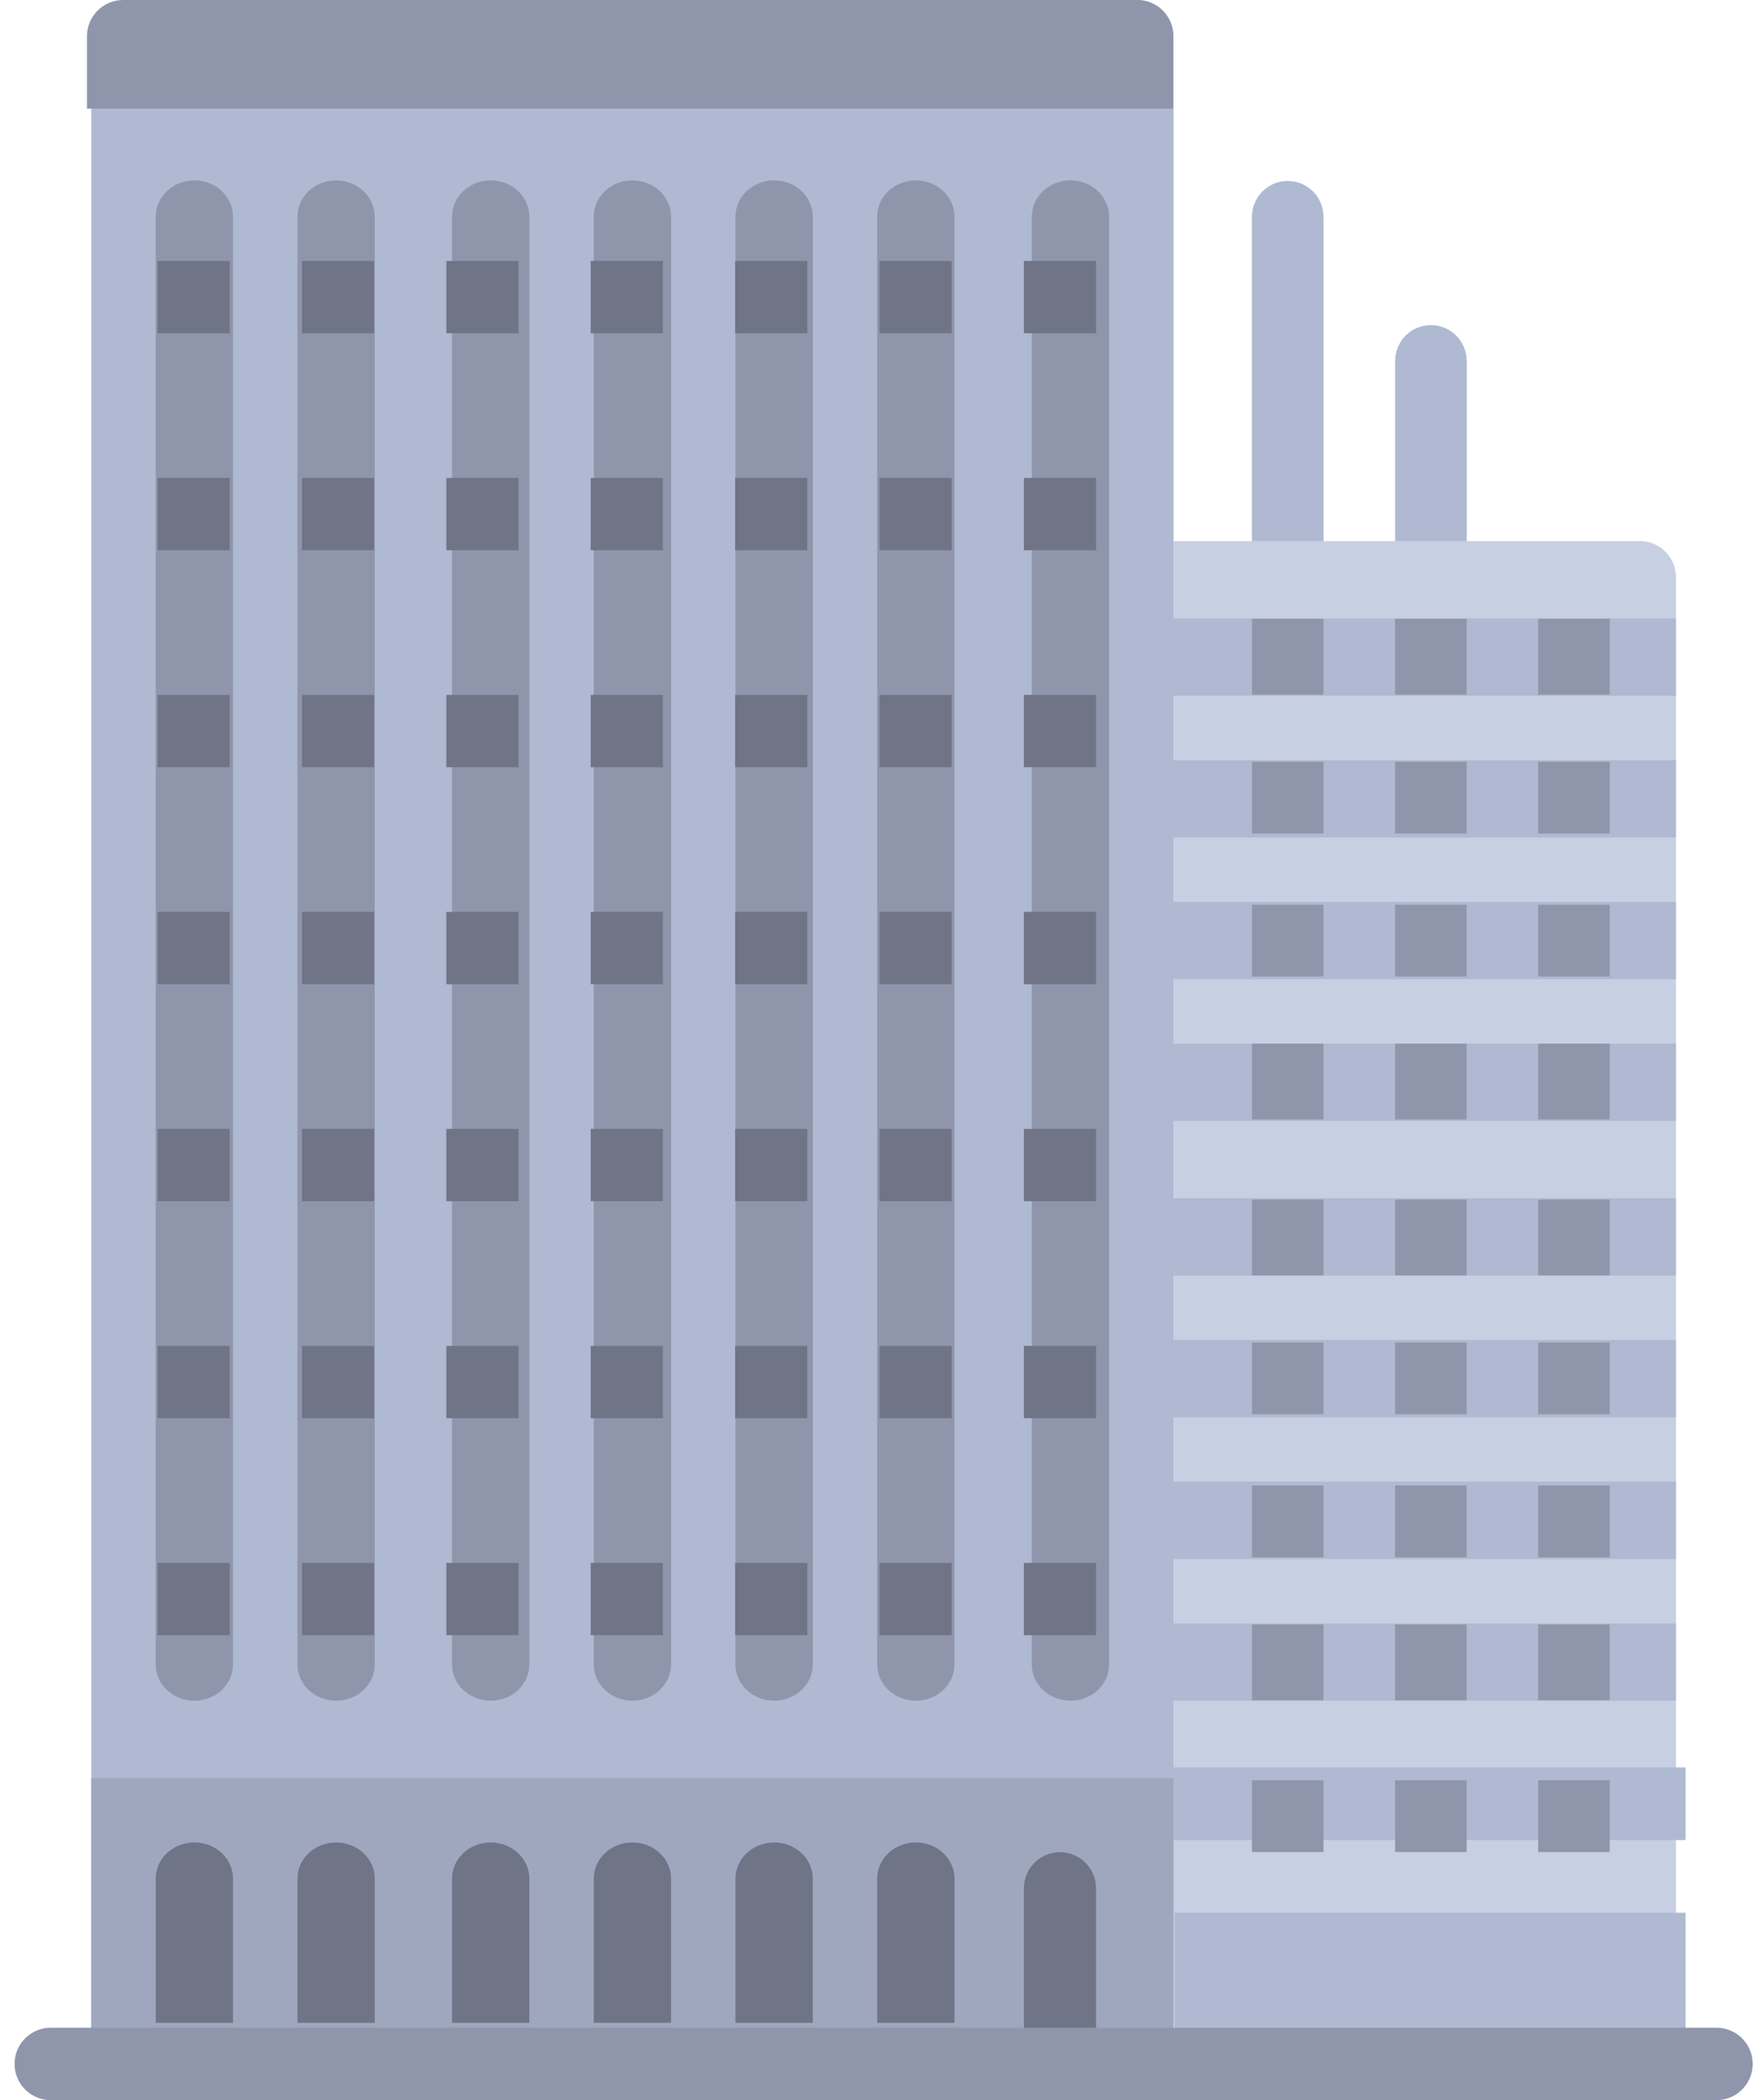 <svg width="84" height="100" viewBox="0 0 84 100" fill="none" xmlns="http://www.w3.org/2000/svg">
<path fill-rule="evenodd" clip-rule="evenodd" d="M61.32 8.615C60.379 8.615 59.615 9.384 59.615 10.332V29.21H63.025V10.332C63.025 9.384 62.262 8.615 61.32 8.615Z" fill="#AFB9D2"/>
<path fill-rule="evenodd" clip-rule="evenodd" d="M68.14 15.48C67.198 15.48 66.435 16.249 66.435 17.197V36.075H69.845V17.197C69.845 16.249 69.082 15.48 68.14 15.48Z" fill="#AFB9D2"/>
<path fill-rule="evenodd" clip-rule="evenodd" d="M55.881 25.767H78.099C79.042 25.767 79.808 26.538 79.808 27.49V98.159H55.881V25.767Z" fill="#C7CFE2"/>
<rect x="55.935" y="91.077" width="24.33" height="6.92" fill="#AFB9D2"/>
<rect x="54.197" y="84.157" width="26.068" height="3.46" fill="#AFB9D2"/>
<rect x="73.246" y="84.769" width="3.408" height="3.42" fill="#8F96AC"/>
<rect x="59.615" y="84.769" width="3.408" height="3.42" fill="#8F96AC"/>
<rect x="66.431" y="84.769" width="3.408" height="3.42" fill="#8F96AC"/>
<rect x="54.041" y="77.301" width="25.767" height="3.681" fill="#AFB9D2"/>
<rect x="73.246" y="77.35" width="3.408" height="3.61" fill="#8F96AC"/>
<rect x="59.615" y="77.35" width="3.408" height="3.61" fill="#8F96AC"/>
<rect x="66.431" y="77.35" width="3.408" height="3.61" fill="#8F96AC"/>
<rect x="54.041" y="70.552" width="25.767" height="3.681" fill="#AFB9D2"/>
<rect x="73.246" y="70.732" width="3.408" height="3.42" fill="#8F96AC"/>
<rect x="59.615" y="70.732" width="3.408" height="3.42" fill="#8F96AC"/>
<rect x="66.431" y="70.732" width="3.408" height="3.42" fill="#8F96AC"/>
<rect x="54.041" y="63.804" width="25.767" height="3.681" fill="#AFB9D2"/>
<rect x="73.246" y="63.924" width="3.408" height="3.42" fill="#8F96AC"/>
<rect x="59.615" y="63.924" width="3.408" height="3.42" fill="#8F96AC"/>
<rect x="66.431" y="63.924" width="3.408" height="3.42" fill="#8F96AC"/>
<rect x="54.041" y="57.056" width="25.767" height="3.681" fill="#AFB9D2"/>
<rect x="73.246" y="57.119" width="3.408" height="3.61" fill="#8F96AC"/>
<rect x="59.615" y="57.119" width="3.408" height="3.61" fill="#8F96AC"/>
<rect x="66.431" y="57.119" width="3.408" height="3.61" fill="#8F96AC"/>
<rect x="54.041" y="49.693" width="25.767" height="3.681" fill="#AFB9D2"/>
<rect x="73.246" y="49.693" width="3.408" height="3.61" fill="#8F96AC"/>
<rect x="59.615" y="49.693" width="3.408" height="3.61" fill="#8F96AC"/>
<rect x="66.431" y="49.693" width="3.408" height="3.61" fill="#8F96AC"/>
<rect x="54.041" y="42.944" width="25.767" height="3.681" fill="#AFB9D2"/>
<rect x="73.246" y="43.078" width="3.408" height="3.42" fill="#8F96AC"/>
<rect x="59.615" y="43.078" width="3.408" height="3.42" fill="#8F96AC"/>
<rect x="66.431" y="43.078" width="3.408" height="3.42" fill="#8F96AC"/>
<rect x="54.041" y="36.196" width="25.767" height="3.681" fill="#AFB9D2"/>
<rect x="73.246" y="36.27" width="3.408" height="3.42" fill="#8F96AC"/>
<rect x="59.615" y="36.27" width="3.408" height="3.42" fill="#8F96AC"/>
<rect x="66.431" y="36.27" width="3.408" height="3.42" fill="#8F96AC"/>
<rect x="54.041" y="29.448" width="25.767" height="3.681" fill="#AFB9D2"/>
<rect x="73.246" y="29.462" width="3.408" height="3.61" fill="#8F96AC"/>
<rect x="59.615" y="29.462" width="3.408" height="3.61" fill="#8F96AC"/>
<rect x="66.431" y="29.462" width="3.408" height="3.61" fill="#8F96AC"/>
<path fill-rule="evenodd" clip-rule="evenodd" d="M55.881 98.159H4.348V1.722C4.348 0.771 5.117 0 6.066 0H54.163C55.112 0 55.881 0.771 55.881 1.722V98.159Z" fill="#AFB9D2"/>
<path fill-rule="evenodd" clip-rule="evenodd" d="M9.256 80.981C8.239 80.981 7.415 80.21 7.415 79.258V10.313C7.415 9.361 8.239 8.589 9.256 8.589C10.272 8.589 11.096 9.361 11.096 10.313V79.258C11.096 80.21 10.272 80.981 9.256 80.981Z" fill="#8F96AC"/>
<rect x="4.348" y="84.662" width="51.534" height="13.497" fill="#9FA7BF"/>
<path fill-rule="evenodd" clip-rule="evenodd" d="M11.096 96.319V89.448C11.096 88.5 10.272 87.731 9.256 87.731C8.239 87.731 7.415 88.5 7.415 89.448V96.319H11.096Z" fill="#707487"/>
<path fill-rule="evenodd" clip-rule="evenodd" d="M16.004 80.981C14.988 80.981 14.164 80.21 14.164 79.258V10.313C14.164 9.361 14.988 8.589 16.004 8.589C17.02 8.589 17.845 9.361 17.845 10.313V79.258C17.845 80.21 17.02 80.981 16.004 80.981Z" fill="#8F96AC"/>
<path fill-rule="evenodd" clip-rule="evenodd" d="M17.845 96.319V89.448C17.845 88.5 17.02 87.731 16.004 87.731C14.988 87.731 14.164 88.5 14.164 89.448V96.319H17.845Z" fill="#707487"/>
<path fill-rule="evenodd" clip-rule="evenodd" d="M23.366 80.981C22.349 80.981 21.525 80.21 21.525 79.258V10.313C21.525 9.361 22.349 8.589 23.366 8.589C24.382 8.589 25.206 9.361 25.206 10.313V79.258C25.206 80.21 24.382 80.981 23.366 80.981Z" fill="#8F96AC"/>
<path fill-rule="evenodd" clip-rule="evenodd" d="M25.206 96.319V89.448C25.206 88.5 24.382 87.731 23.366 87.731C22.349 87.731 21.525 88.5 21.525 89.448V96.319H25.206Z" fill="#707487"/>
<path fill-rule="evenodd" clip-rule="evenodd" d="M30.114 80.981C29.098 80.981 28.274 80.21 28.274 79.258V10.313C28.274 9.361 29.098 8.589 30.114 8.589C31.131 8.589 31.955 9.361 31.955 10.313V79.258C31.955 80.21 31.131 80.981 30.114 80.981Z" fill="#8F96AC"/>
<path fill-rule="evenodd" clip-rule="evenodd" d="M31.955 96.319V89.448C31.955 88.5 31.131 87.731 30.114 87.731C29.098 87.731 28.274 88.5 28.274 89.448V96.319H31.955Z" fill="#707487"/>
<path fill-rule="evenodd" clip-rule="evenodd" d="M36.863 80.981C35.847 80.981 35.023 80.21 35.023 79.258V10.313C35.023 9.361 35.847 8.589 36.863 8.589C37.879 8.589 38.703 9.361 38.703 10.313V79.258C38.703 80.21 37.879 80.981 36.863 80.981Z" fill="#8F96AC"/>
<path fill-rule="evenodd" clip-rule="evenodd" d="M38.703 96.319V89.448C38.703 88.5 37.879 87.731 36.863 87.731C35.847 87.731 35.023 88.5 35.023 89.448V96.319H38.703Z" fill="#707487"/>
<path fill-rule="evenodd" clip-rule="evenodd" d="M43.611 80.981C42.595 80.981 41.771 80.21 41.771 79.258V10.313C41.771 9.361 42.595 8.589 43.611 8.589C44.628 8.589 45.452 9.361 45.452 10.313V79.258C45.452 80.21 44.628 80.981 43.611 80.981Z" fill="#8F96AC"/>
<path fill-rule="evenodd" clip-rule="evenodd" d="M45.452 96.319V89.448C45.452 88.5 44.628 87.731 43.611 87.731C42.595 87.731 41.771 88.499 41.771 89.448V96.319H45.452V96.319Z" fill="#707487"/>
<path fill-rule="evenodd" clip-rule="evenodd" d="M50.973 80.981C49.957 80.981 49.133 80.21 49.133 79.258V10.313C49.133 9.361 49.957 8.589 50.973 8.589C51.99 8.589 52.814 9.361 52.814 10.313V79.258C52.814 80.21 51.99 80.981 50.973 80.981Z" fill="#8F96AC"/>
<path fill-rule="evenodd" clip-rule="evenodd" d="M52.194 96.805V89.916C52.194 88.966 51.424 88.194 50.475 88.194C49.526 88.194 48.756 88.966 48.756 89.916V96.805H52.194Z" fill="#707487"/>
<rect x="7.502" y="74.418" width="3.438" height="3.444" fill="#707487"/>
<rect x="14.378" y="74.418" width="3.438" height="3.444" fill="#707487"/>
<rect x="21.253" y="74.418" width="3.438" height="3.444" fill="#707487"/>
<rect x="28.129" y="74.418" width="3.438" height="3.444" fill="#707487"/>
<rect x="35.005" y="74.418" width="3.438" height="3.444" fill="#707487"/>
<rect x="41.88" y="74.418" width="3.438" height="3.444" fill="#707487"/>
<rect x="48.756" y="74.418" width="3.438" height="3.444" fill="#707487"/>
<rect x="7.502" y="64.086" width="3.438" height="3.444" fill="#707487"/>
<rect x="14.378" y="64.086" width="3.438" height="3.444" fill="#707487"/>
<rect x="21.253" y="64.086" width="3.438" height="3.444" fill="#707487"/>
<rect x="28.129" y="64.086" width="3.438" height="3.444" fill="#707487"/>
<rect x="35.005" y="64.086" width="3.438" height="3.444" fill="#707487"/>
<rect x="41.88" y="64.086" width="3.438" height="3.444" fill="#707487"/>
<rect x="48.756" y="64.086" width="3.438" height="3.444" fill="#707487"/>
<rect x="7.502" y="53.753" width="3.438" height="3.444" fill="#707487"/>
<rect x="14.378" y="53.753" width="3.438" height="3.444" fill="#707487"/>
<rect x="21.253" y="53.753" width="3.438" height="3.444" fill="#707487"/>
<rect x="28.129" y="53.753" width="3.438" height="3.444" fill="#707487"/>
<rect x="35.005" y="53.753" width="3.438" height="3.444" fill="#707487"/>
<rect x="41.88" y="53.753" width="3.438" height="3.444" fill="#707487"/>
<rect x="48.756" y="53.753" width="3.438" height="3.444" fill="#707487"/>
<rect x="7.502" y="43.421" width="3.438" height="3.444" fill="#707487"/>
<rect x="14.378" y="43.421" width="3.438" height="3.444" fill="#707487"/>
<rect x="21.253" y="43.421" width="3.438" height="3.444" fill="#707487"/>
<rect x="28.129" y="43.421" width="3.438" height="3.444" fill="#707487"/>
<rect x="35.005" y="43.421" width="3.438" height="3.444" fill="#707487"/>
<rect x="41.88" y="43.421" width="3.438" height="3.444" fill="#707487"/>
<rect x="48.756" y="43.421" width="3.438" height="3.444" fill="#707487"/>
<rect x="7.502" y="33.089" width="3.438" height="3.444" fill="#707487"/>
<rect x="14.378" y="33.089" width="3.438" height="3.444" fill="#707487"/>
<rect x="21.253" y="33.089" width="3.438" height="3.444" fill="#707487"/>
<rect x="28.129" y="33.089" width="3.438" height="3.444" fill="#707487"/>
<rect x="35.005" y="33.089" width="3.438" height="3.444" fill="#707487"/>
<rect x="41.88" y="33.089" width="3.438" height="3.444" fill="#707487"/>
<rect x="48.756" y="33.089" width="3.438" height="3.444" fill="#707487"/>
<rect x="7.502" y="22.757" width="3.438" height="3.444" fill="#707487"/>
<rect x="14.378" y="22.757" width="3.438" height="3.444" fill="#707487"/>
<rect x="21.253" y="22.757" width="3.438" height="3.444" fill="#707487"/>
<rect x="28.129" y="22.757" width="3.438" height="3.444" fill="#707487"/>
<rect x="35.005" y="22.757" width="3.438" height="3.444" fill="#707487"/>
<rect x="41.88" y="22.757" width="3.438" height="3.444" fill="#707487"/>
<rect x="48.756" y="22.757" width="3.438" height="3.444" fill="#707487"/>
<rect x="7.502" y="12.424" width="3.438" height="3.444" fill="#707487"/>
<rect x="14.378" y="12.424" width="3.438" height="3.444" fill="#707487"/>
<rect x="21.253" y="12.424" width="3.438" height="3.444" fill="#707487"/>
<rect x="28.129" y="12.424" width="3.438" height="3.444" fill="#707487"/>
<rect x="35.005" y="12.424" width="3.438" height="3.444" fill="#707487"/>
<rect x="41.88" y="12.424" width="3.438" height="3.444" fill="#707487"/>
<rect x="48.756" y="12.424" width="3.438" height="3.444" fill="#707487"/>
<path fill-rule="evenodd" clip-rule="evenodd" d="M55.872 5.172H4.142V1.724C4.142 0.772 4.914 0 5.867 0H54.148C55.1 0 55.872 0.772 55.872 1.724V5.172Z" fill="#8F96AC"/>
<path fill-rule="evenodd" clip-rule="evenodd" d="M81.737 100H2.418C1.466 100 0.693 99.228 0.693 98.276C0.693 97.324 1.466 96.552 2.418 96.552H81.737C82.69 96.552 83.462 97.324 83.462 98.276C83.462 99.228 82.69 100 81.737 100Z" fill="#8F96AC"/>
</svg>
